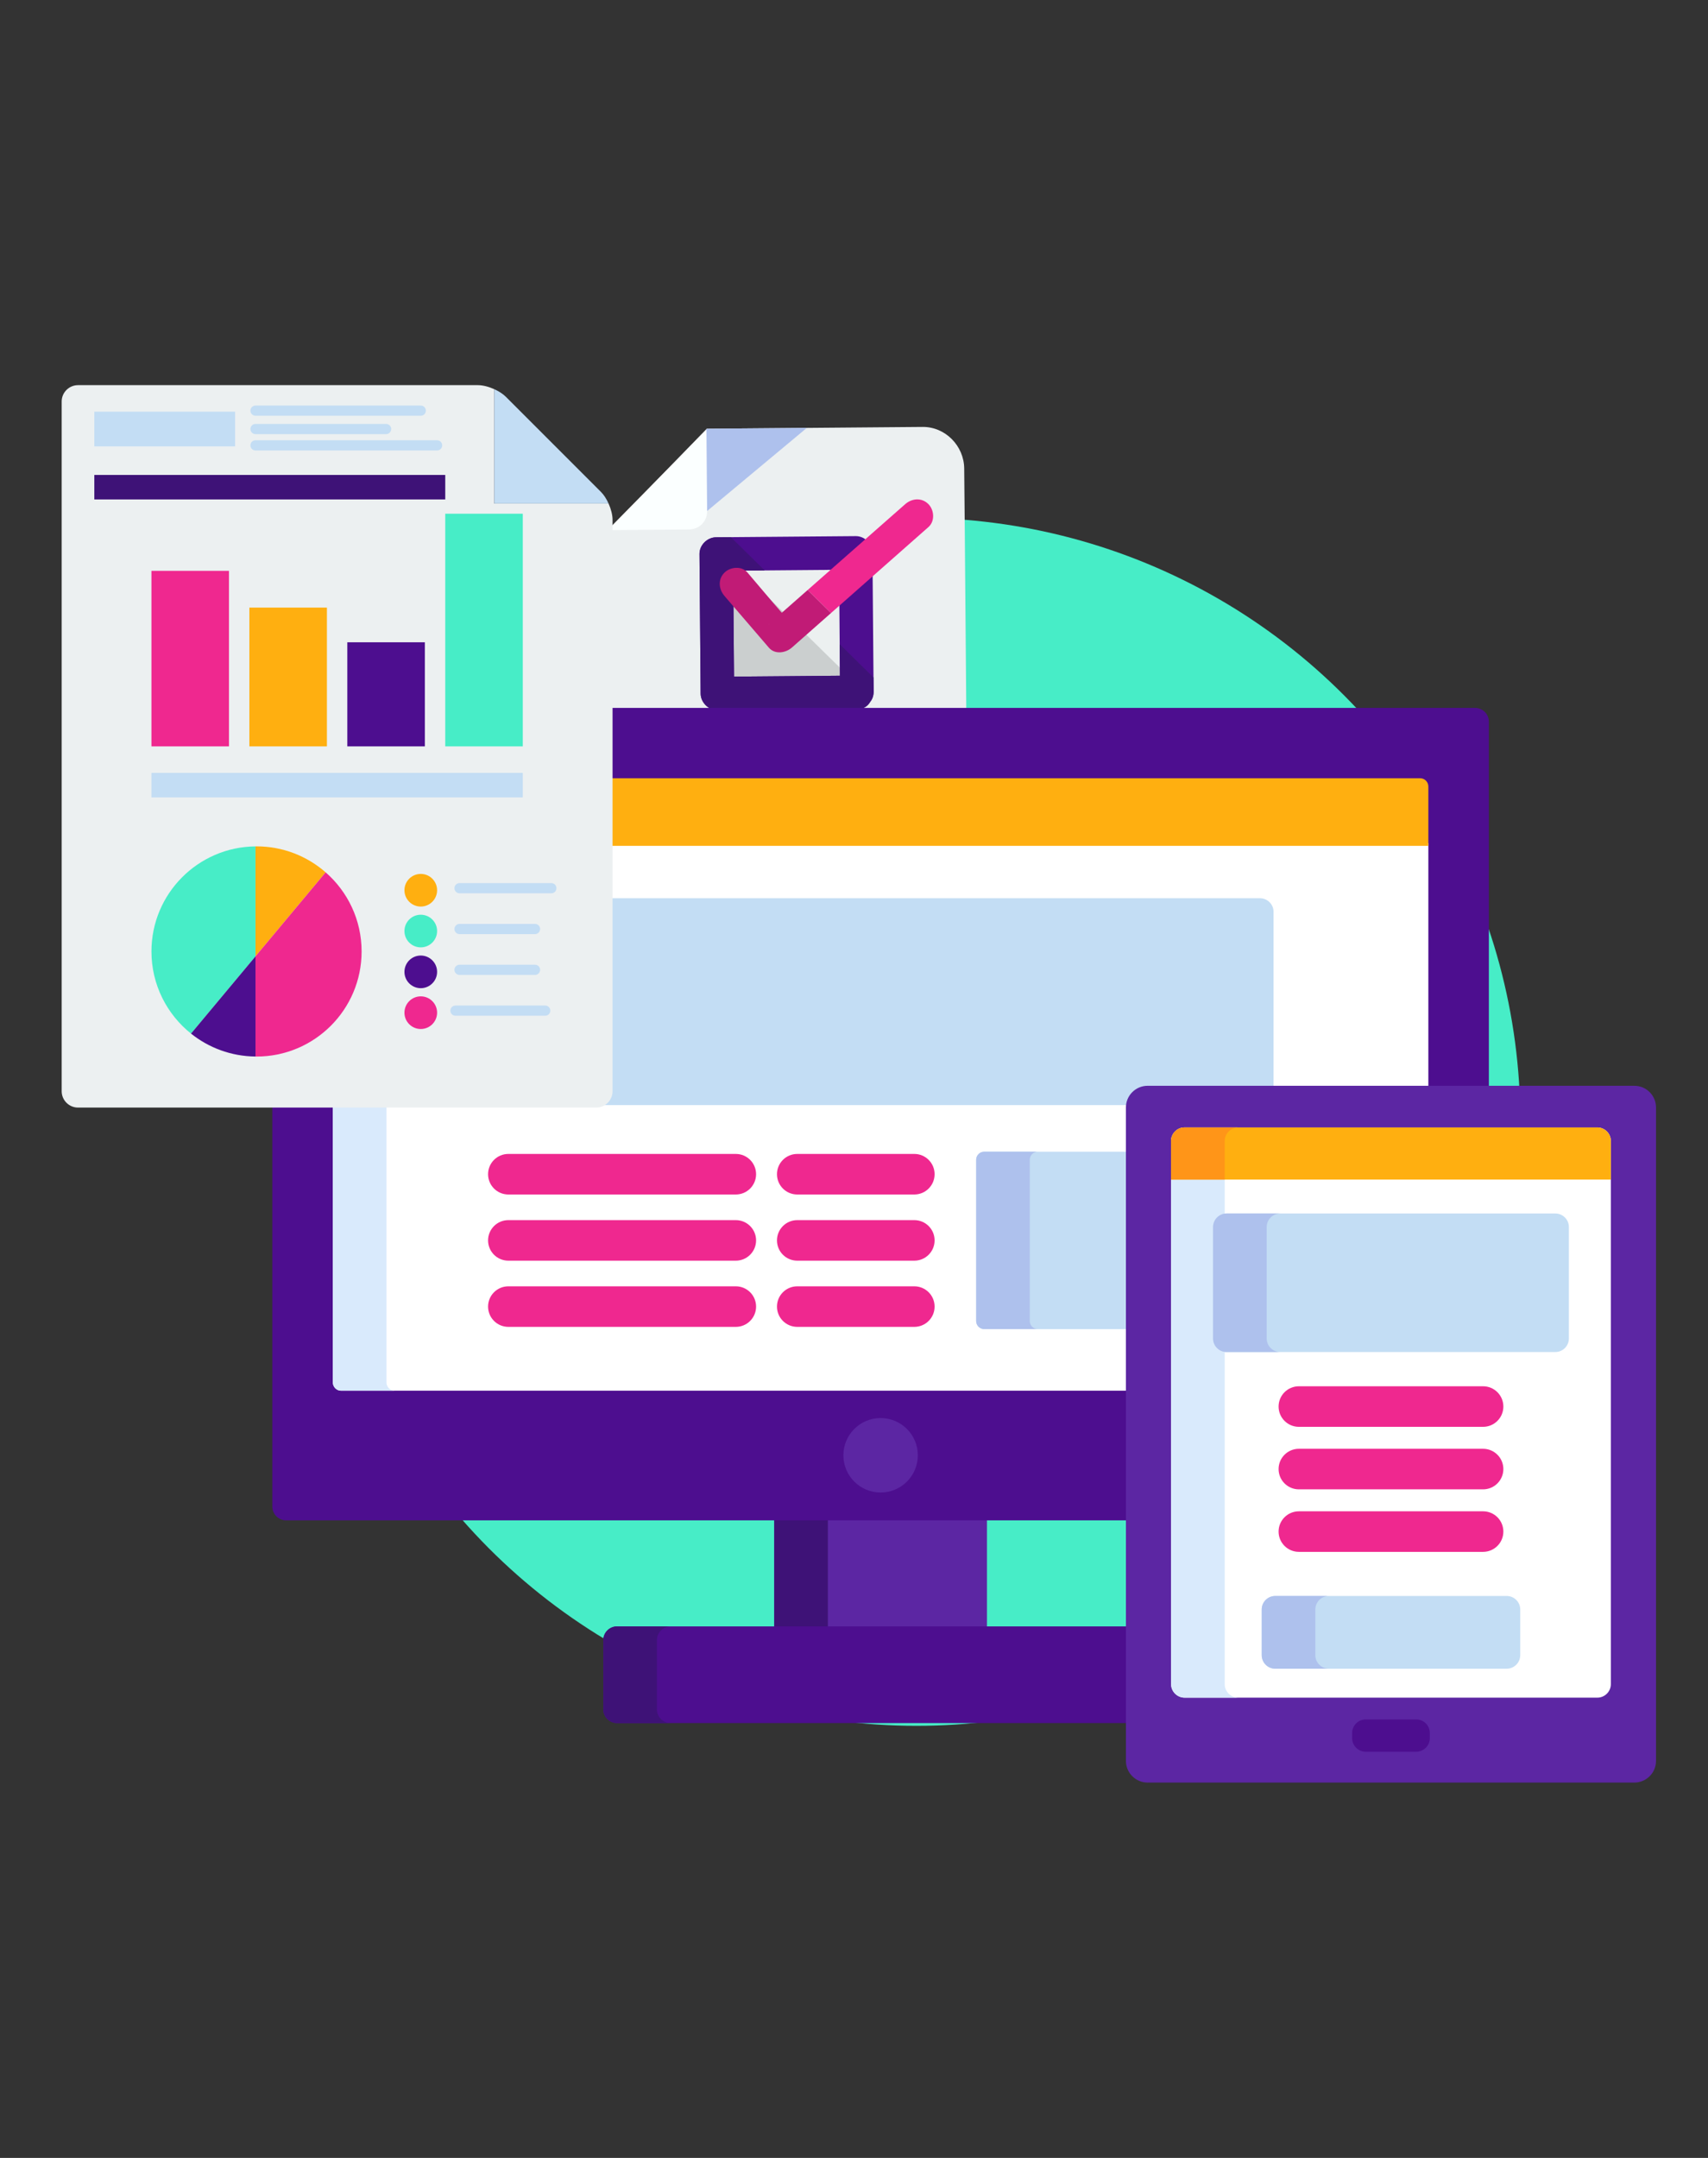 <?xml version="1.0" encoding="utf-8"?>
<!-- Generator: Adobe Illustrator 16.0.0, SVG Export Plug-In . SVG Version: 6.00 Build 0)  -->
<!DOCTYPE svg PUBLIC "-//W3C//DTD SVG 1.1//EN" "http://www.w3.org/Graphics/SVG/1.1/DTD/svg11.dtd">
<svg version="1.1" id="Layer_1" xmlns="http://www.w3.org/2000/svg" xmlns:xlink="http://www.w3.org/1999/xlink" x="0px" y="0px"
	 width="760px" height="960px" viewBox="0 0 760 960" enable-background="new 0 0 760 960" xml:space="preserve">
<rect x="0" y="0" width="760" height="960" fill="#333333" stroke="none"/>
<circle fill="#47EDC7" cx="407.803" cy="499.076" r="268.692"/>
<g>
	<path fill="#ECF0F1" d="M410.547,189.928l-96.057,0.8l-15.382,15.858l-24.013,24.756l-4.531,4.674l0.024,3.053l0.697,80.691
		c15.262,28.184,45.2,47.218,79.482,46.934c34.684-0.289,64.591-20.268,79.203-49.237l-0.68-81.833l-0.253-27.181
		C428.956,198.354,420.635,189.843,410.547,189.928z"/>
	<polygon fill="#ECF0F0" points="377.487,248.077 324.326,248.518 377.932,301.171 	"/>
	<polygon fill="#CBCFCF" points="324.326,248.518 320.215,248.552 320.676,304.037 377.948,303.56 377.932,301.171 	"/>
	<polygon fill="#AEC1ED" points="314.794,227.203 359.012,190.358 314.49,190.728 295.074,235.512 	"/>
	<path fill="#FBFFFF" d="M306.617,235.542c4.536-0.039,8.063-3.602,8.027-8.136l-0.302-36.277l-44.002,44.713L306.617,235.542z"/>
	<path fill="#4D0E8F" d="M388.21,245.826c-0.035-3.954-3.491-7.355-7.449-7.323c-20.702,0.174-41.407,0.344-62.111,0.517
		c-3.956,0.032-7.437,3.492-7.401,7.448c0.171,20.704,0.345,41.407,0.517,62.112c0.033,3.956,3.57,7.434,7.524,7.401
		c20.705-0.174,41.458-0.346,62.338-0.519c2.671-0.023,4.526-1.371,5.587-3.241c0.941-1.151,1.525-2.673,1.511-4.576
		C388.554,287.363,388.382,266.531,388.21,245.826z M373.751,300.612c-15.768,0.133-31.468,0.263-47.134,0.393
		c-0.132-15.71-0.262-31.419-0.391-47.131c15.71-0.131,31.42-0.26,47.129-0.392C373.486,269.265,373.619,285.074,373.751,300.612z"
		/>
	<path fill="#3E1277" d="M373.632,286.593c0.038,4.69,0.077,9.37,0.119,14.019c-15.768,0.133-31.468,0.263-47.134,0.393
		c-0.132-15.71-0.262-31.419-0.391-47.131c4.672-0.039,9.346-0.078,14.019-0.117l-15.04-14.79c-2.184,0.018-4.37,0.035-6.556,0.054
		c-3.954,0.032-7.435,3.492-7.401,7.448c0.171,20.704,0.345,41.407,0.517,62.112c0.033,3.956,3.57,7.434,7.524,7.401
		c20.705-0.174,41.458-0.346,62.338-0.519c2.671-0.023,4.526-1.371,5.587-3.241c0.941-1.151,1.525-2.673,1.511-4.576
		c-0.02-2.08-0.034-4.17-0.052-6.265L373.632,286.593z"/>
	<path fill="#EF288F" d="M413.064,234.527c0.022-0.019,0.048-0.041,0.071-0.062c2.967-2.618,2.581-7.634-0.087-10.262
		c-2.968-2.918-7.299-2.53-10.263,0.085c-14.475,12.771-28.948,25.477-43.426,38.208l10.404,10.233
		C384.197,259.996,398.63,247.262,413.064,234.527z"/>
	<path fill="#C11B76" d="M359.36,262.497c-3.825,3.367-7.656,6.735-11.483,10.107c-5.104-5.8-10.214-12-15.321-17.949
		c-2.579-3.003-7.663-2.487-10.261,0.156c-2.946,2.994-2.489,7.332,0.085,10.329c6.584,7.668,13.167,15.336,19.75,23.002
		c2.706,3.153,7.495,2.356,10.262-0.085c5.791-5.107,11.581-10.218,17.373-15.327L359.36,262.497z M342.112,277.684
		c-0.024,0.021-0.047-0.075-0.071-0.075c0.055,0,0.105,0,0.157,0C342.17,277.631,342.143,277.658,342.112,277.684z"/>
</g>
<rect x="344.508" y="675.157" fill="#5C26A3" width="94.65" height="49.579"/>
<rect x="344.508" y="675.157" fill="#3E1277" width="23.859" height="49.579"/>
<path fill="#4D0E8F" d="M502.202,723.537H274.568c-3.375,0-6.134,2.761-6.134,6.136v30.749c0,3.374,2.762,6.134,6.134,6.134h227.634
	V723.537L502.202,723.537z"/>
<path fill="#3E1277" d="M292.293,760.422V729.67c0-3.373,2.761-6.133,6.136-6.133h-23.861c-3.375,0-6.134,2.76-6.134,6.133v30.752
	c0,3.374,2.762,6.133,6.134,6.133h23.859C295.054,766.555,292.293,763.796,292.293,760.422z"/>
<path fill="#4D0E8F" d="M656.363,314.919H127.31c-3.375,0-6.137,2.762-6.137,6.137v349.17c0,3.375,2.762,6.135,6.137,6.135h374.893
	V492.657c0-4.641,3.772-8.419,8.416-8.419h151.877V321.056C662.495,317.681,659.736,314.919,656.363,314.919z"/>
<path fill="#FFFFFF" d="M148.107,615.009c0,2.027,1.655,3.681,3.679,3.681h350.417V492.657c0-4.641,3.772-8.419,8.416-8.419h124.947
	V375.085H148.107V615.009z"/>
<path fill="#D9EAFC" d="M171.969,615.009V375.085h-23.862v239.924c0,2.027,1.655,3.681,3.679,3.681h23.862
	C173.623,618.689,171.969,617.032,171.969,615.009z"/>
<circle fill="#5C26A3" cx="391.838" cy="647.414" r="16.563"/>
<path fill="#C3DDF4" d="M502.202,512.352h-64.244c-1.985,0-3.606,1.625-3.606,3.609v71.716c0,1.983,1.621,3.608,3.606,3.608h64.244
	V512.352z"/>
<path fill="#AEC1ED" d="M458.21,587.677v-71.716c0-1.984,1.624-3.609,3.608-3.609h-23.86c-1.985,0-3.606,1.625-3.606,3.609v71.716
	c0,1.983,1.621,3.608,3.606,3.608h23.86C459.834,591.285,458.21,589.66,458.21,587.677z"/>
<path fill="#C3DDF4" d="M510.618,484.238h56.06v-78.62c0-3.31-2.703-6.015-6.012-6.015H223.007c-3.308,0-6.015,2.705-6.015,6.015
	v79.996c0,3.308,2.707,6.013,6.015,6.013h279.267C502.785,487.473,506.33,484.238,510.618,484.238z"/>
<path fill="#AEC1ED" d="M240.854,485.612v-79.997c0-3.307,2.705-6.012,6.012-6.012h-23.859c-3.308,0-6.015,2.705-6.015,6.012v79.997
	c0,3.309,2.707,6.015,6.015,6.015h23.859C243.559,491.627,240.854,488.921,240.854,485.612z"/>
<path fill="#FFAF10" d="M631.885,346.209H151.786c-2.024,0-3.679,1.655-3.679,3.682v26.398h487.458v-26.398
	C635.565,347.865,633.909,346.209,631.885,346.209z"/>
<path fill="#FF9518" d="M175.647,346.209h-23.862c-2.024,0-3.679,1.655-3.679,3.682v26.398h23.859v-26.398
	C171.969,347.865,173.623,346.209,175.647,346.209z"/>
<g>
	<path fill="#EF288F" d="M327.411,531.394H226.194c-4.981,0-9.019-4.039-9.019-9.021c0-4.98,4.038-9.019,9.019-9.019h101.217
		c4.982,0,9.019,4.038,9.019,9.019C336.43,527.354,332.393,531.394,327.411,531.394z"/>
	<path fill="#EF288F" d="M327.411,560.839H226.194c-4.981,0-9.019-4.036-9.019-9.019c0-4.981,4.038-9.019,9.019-9.019h101.217
		c4.982,0,9.019,4.037,9.019,9.019C336.43,556.8,332.393,560.839,327.411,560.839z"/>
	<path fill="#EF288F" d="M327.411,590.286H226.194c-4.981,0-9.019-4.037-9.019-9.019c0-4.984,4.038-9.02,9.019-9.02h101.217
		c4.982,0,9.019,4.035,9.019,9.02C336.43,586.249,332.393,590.286,327.411,590.286z"/>
	<path fill="#EF288F" d="M406.847,531.394h-52.102c-4.979,0-9.019-4.039-9.019-9.021c0-4.98,4.04-9.019,9.019-9.019h52.102
		c4.979,0,9.019,4.038,9.019,9.019C415.865,527.354,411.826,531.394,406.847,531.394z"/>
	<path fill="#EF288F" d="M406.847,560.839h-52.102c-4.979,0-9.019-4.036-9.019-9.019c0-4.981,4.04-9.019,9.019-9.019h52.102
		c4.979,0,9.019,4.037,9.019,9.019C415.865,556.8,411.826,560.839,406.847,560.839z"/>
	<path fill="#EF288F" d="M406.847,590.286h-52.102c-4.979,0-9.019-4.037-9.019-9.019c0-4.984,4.04-9.02,9.019-9.02h52.102
		c4.979,0,9.019,4.035,9.019,9.02C415.865,586.249,411.826,590.286,406.847,590.286z"/>
</g>
<path fill="#5C26A3" d="M727.247,483.037c5.291,0,9.621,4.33,9.621,9.62v290.736c0,5.288-4.33,9.621-9.621,9.621H510.618
	c-5.29,0-9.62-4.333-9.62-9.621V492.657c0-5.29,4.33-9.62,9.62-9.62H727.247L727.247,483.037z"/>
<path fill="#FFFFFF" d="M527.108,755.236c-3.307,0-6.014-2.704-6.014-6.012V507.586c0-3.311,2.707-6.015,6.014-6.015H710.76
	c3.308,0,6.014,2.704,6.014,6.015v241.639c0,3.308-2.706,6.012-6.014,6.012H527.108z"/>
<path fill="#D9EAFC" d="M544.955,749.225V507.586c0-3.311,2.706-6.015,6.012-6.015h-23.858c-3.307,0-6.014,2.704-6.014,6.015
	v241.639c0,3.308,2.707,6.012,6.014,6.012h23.858C547.661,755.236,544.955,752.532,544.955,749.225z"/>
<path fill="#4D0E8F" d="M607.677,779.29c-3.307,0-6.014-2.708-6.014-6.016v-2.337c0-3.309,2.707-6.014,6.014-6.014h22.515
	c3.307,0,6.014,2.705,6.014,6.014v2.337c0,3.308-2.707,6.016-6.014,6.016H607.677z"/>
<path fill="#FFAF10" d="M716.773,524.77v-17.184c0-3.311-2.706-6.015-6.014-6.015H527.108c-3.307,0-6.014,2.704-6.014,6.015v17.184
	H716.773L716.773,524.77z"/>
<path fill="#FF9518" d="M550.967,501.571h-23.858c-3.307,0-6.014,2.704-6.014,6.015v17.184h23.86v-17.184
	C544.955,504.275,547.661,501.571,550.967,501.571z"/>
<g>
	<path fill="#EF288F" d="M659.923,634.755h-81.977c-4.979,0-9.02-4.037-9.02-9.02c0-4.981,4.04-9.02,9.02-9.02h81.977
		c4.979,0,9.019,4.038,9.019,9.02C668.941,630.718,664.901,634.755,659.923,634.755z"/>
	<path fill="#EF288F" d="M659.923,662.566h-81.977c-4.979,0-9.02-4.038-9.02-9.02c0-4.982,4.04-9.02,9.02-9.02h81.977
		c4.979,0,9.019,4.037,9.019,9.02C668.941,658.528,664.901,662.566,659.923,662.566z"/>
	<path fill="#EF288F" d="M659.923,690.374h-81.977c-4.979,0-9.02-4.038-9.02-9.019c0-4.982,4.04-9.019,9.02-9.019h81.977
		c4.979,0,9.019,4.036,9.019,9.019C668.941,686.336,664.901,690.374,659.923,690.374z"/>
</g>
<path fill="#C3DDF4" d="M698.094,595.46c0,3.309-2.705,6.013-6.013,6.013H545.788c-3.309,0-6.014-2.704-6.014-6.013v-49.596
	c0-3.309,2.705-6.013,6.014-6.013h146.293c3.308,0,6.013,2.704,6.013,6.013V595.46z"/>
<path fill="#AEC1ED" d="M563.635,595.46v-49.596c0-3.309,2.706-6.013,6.012-6.013h-23.858c-3.309,0-6.014,2.704-6.014,6.013v49.596
	c0,3.309,2.705,6.013,6.014,6.013h23.858C566.341,601.473,563.635,598.769,563.635,595.46z"/>
<path fill="#C3DDF4" d="M676.449,736.348c0,3.308-2.706,6.012-6.013,6.012H567.43c-3.308,0-6.011-2.704-6.011-6.012v-20.335
	c0-3.307,2.703-6.013,6.011-6.013h103.007c3.307,0,6.013,2.706,6.013,6.013V736.348L676.449,736.348z"/>
<path fill="#AEC1ED" d="M585.279,736.348v-20.335c0-3.307,2.706-6.013,6.014-6.013H567.43c-3.308,0-6.011,2.706-6.011,6.013v20.335
	c0,3.308,2.703,6.012,6.011,6.012h23.863C587.985,742.359,585.279,739.655,585.279,736.348z"/>
<g id="Strategy">
	<g id="graph_paper">
		<path fill="#ECF0F1" d="M219.911,223.998v-50.873c-2.421-1.088-5.079-1.782-7.262-1.782H34.708c-3.995,0-7.263,3.267-7.263,7.263
			v306.859c0,3.993,3.268,7.262,7.263,7.262h230.596c3.995,0,7.263-3.269,7.263-7.262V231.261c0-2.182-0.693-4.842-1.784-7.263
			H219.911z"/>
		<path fill="#C3DDF4" d="M270.784,223.998c-0.901-2.006-2.071-3.852-3.352-5.134l-21.194-21.19l-21.199-21.202
			c-1.279-1.275-3.124-2.445-5.128-3.346v50.873H270.784z"/>
		<rect x="67.39" y="253.958" fill="#EF288F" width="34.498" height="78.079"/>
		<rect x="110.97" y="270.301" fill="#FFAF10" width="34.496" height="61.736"/>
		<rect x="154.542" y="285.734" fill="#4D0E8F" width="34.502" height="46.303"/>
		<rect x="198.121" y="228.54" fill="#47EDC7" width="34.5" height="103.497"/>
		<rect x="67.39" y="343.837" fill="#C3DDF4" width="165.231" height="10.894"/>
		<g>
			<path fill="#FFAF10" d="M144.898,388.078c-8.223-7.191-18.975-11.558-30.752-11.558c-0.154,0-0.305,0.009-0.455,0.012v48.92
				L144.898,388.078z"/>
			<path fill="#47EDC7" d="M113.691,376.532c-25.612,0.246-46.301,21.074-46.301,46.745c0,14.793,6.879,27.974,17.605,36.543
				l28.696-34.367V376.532z"/>
			<path fill="#EF288F" d="M144.898,388.078l-31.207,37.375v44.567c0.15,0.001,0.3,0.011,0.455,0.011
				c25.825,0,46.756-20.934,46.756-46.754C160.902,409.231,154.701,396.643,144.898,388.078z"/>
			<path fill="#4D0E8F" d="M84.995,459.819c7.885,6.297,17.846,10.095,28.696,10.2v-44.57L84.995,459.819z"/>
		</g>
		<g>
			<circle fill="#FFAF10" cx="187.228" cy="396.041" r="7.263"/>
			<circle fill="#47EDC7" cx="187.228" cy="414.195" r="7.263"/>
			<circle fill="#4D0E8F" cx="187.228" cy="432.353" r="7.263"/>
			<circle fill="#EF288F" cx="187.228" cy="450.512" r="7.263"/>
		</g>
		<g>
			<path fill="#C3DDF4" d="M245.333,397.402h-40.855c-1.256,0-2.27-1.017-2.27-2.271c0-1.253,1.013-2.271,2.27-2.271h40.855
				c1.254,0,2.268,1.017,2.268,2.271C247.601,396.385,246.587,397.402,245.333,397.402z"/>
		</g>
		<g>
			<path fill="#C3DDF4" d="M238.068,415.56h-33.591c-1.256,0-2.27-1.017-2.27-2.274c0-1.251,1.013-2.267,2.27-2.267h33.591
				c1.254,0,2.272,1.016,2.272,2.267C240.341,414.542,239.322,415.56,238.068,415.56z"/>
		</g>
		<g>
			<path fill="#C3DDF4" d="M238.068,433.714h-33.591c-1.256,0-2.27-1.012-2.27-2.268c0-1.254,1.013-2.27,2.27-2.27h33.591
				c1.254,0,2.272,1.016,2.272,2.27C240.341,432.703,239.322,433.714,238.068,433.714z"/>
		</g>
		<g>
			<path fill="#C3DDF4" d="M242.607,451.873H202.66c-1.252,0-2.271-1.016-2.271-2.271c0-1.254,1.019-2.268,2.271-2.268h39.947
				c1.254,0,2.272,1.014,2.272,2.268C244.88,450.857,243.861,451.873,242.607,451.873z"/>
		</g>
		<rect x="41.971" y="183.146" fill="#C3DDF4" width="62.641" height="15.431"/>
		<g>
			<path fill="#C3DDF4" d="M187.228,184.96h-73.537c-1.251,0-2.268-1.016-2.268-2.267c0-1.254,1.017-2.272,2.268-2.272h73.537
				c1.254,0,2.268,1.019,2.268,2.272C189.496,183.944,188.482,184.96,187.228,184.96z"/>
		</g>
		<g>
			<path fill="#C3DDF4" d="M171.795,193.131h-58.104c-1.251,0-2.268-1.015-2.268-2.268c0-1.257,1.017-2.271,2.268-2.271h58.104
				c1.254,0,2.27,1.014,2.27,2.271C174.064,192.117,173.049,193.131,171.795,193.131z"/>
		</g>
		<g>
			<path fill="#C3DDF4" d="M194.493,200.396h-80.801c-1.251,0-2.268-1.017-2.268-2.271s1.017-2.271,2.268-2.271h80.801
				c1.254,0,2.27,1.017,2.27,2.271S195.747,200.396,194.493,200.396z"/>
		</g>
		<rect x="41.971" y="211.29" fill="#3E1277" width="156.15" height="10.895"/>
	</g>
</g>
</svg>

